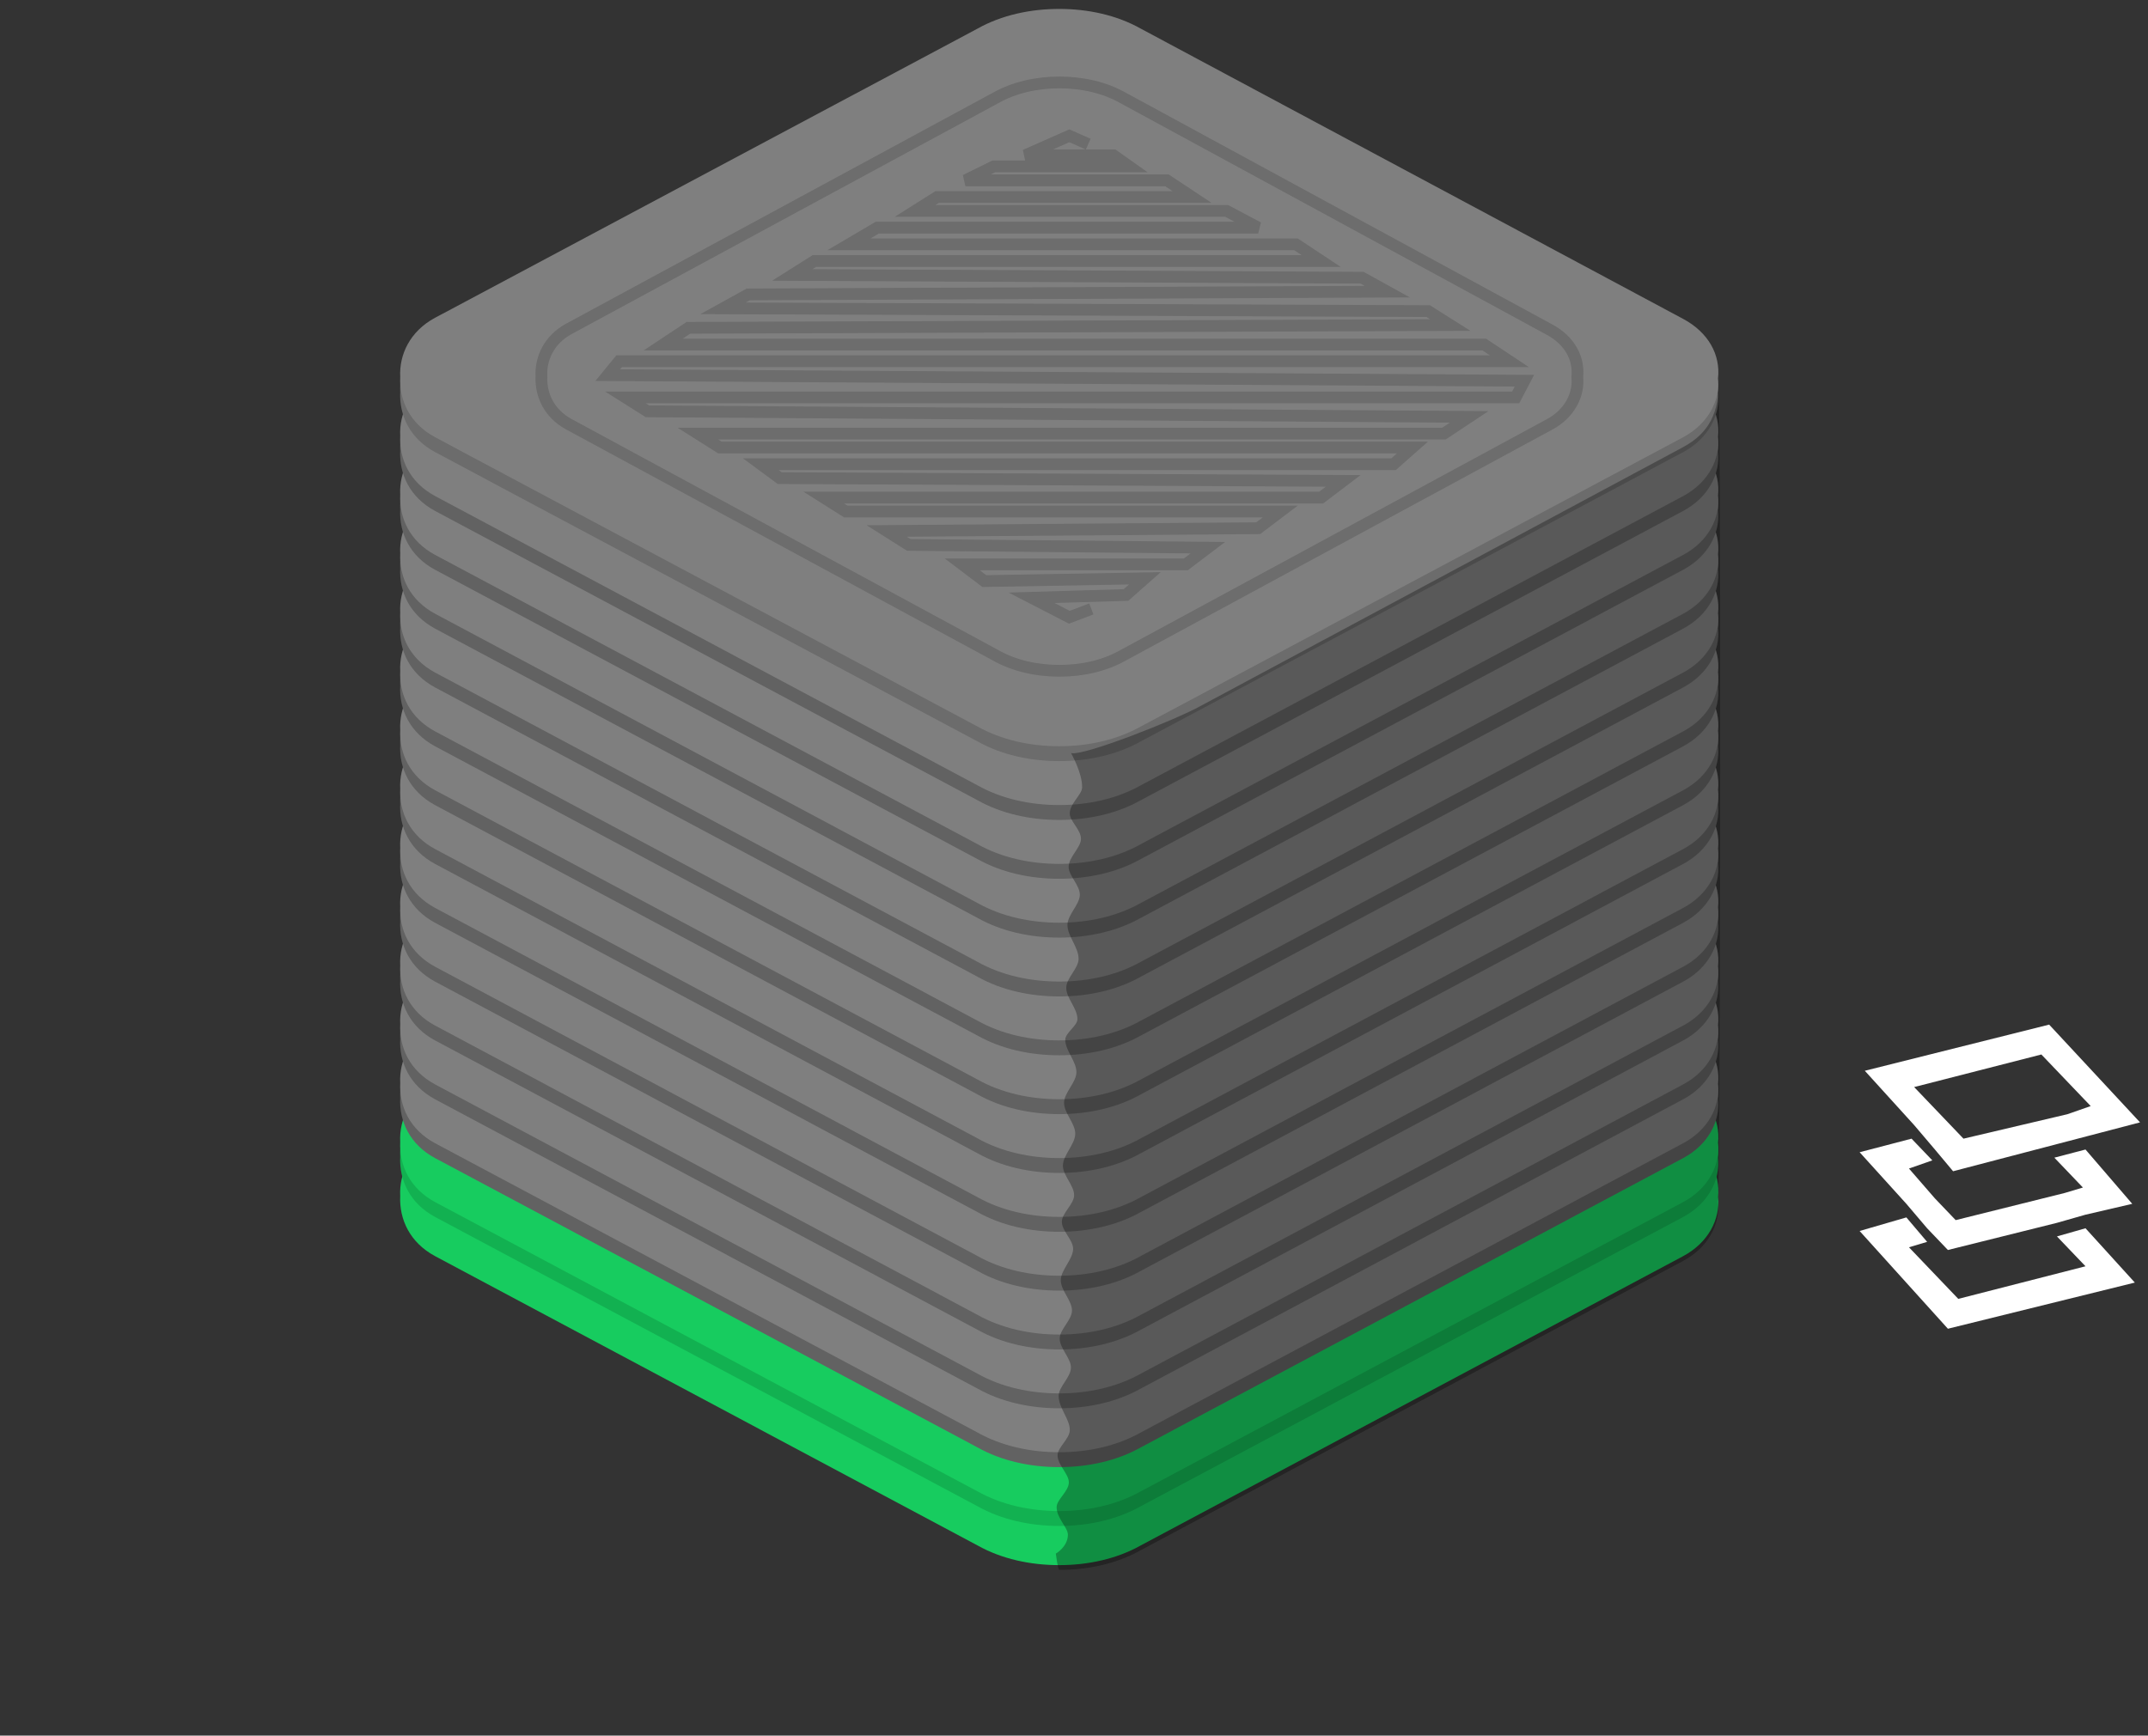 <svg 
 xmlns="http://www.w3.org/2000/svg"
 xmlns:xlink="http://www.w3.org/1999/xlink"
 width="182.5px" height="147.5px">
<rect width="100%" height="100%" fill="#333333" stroke="none"/>
<path fill-rule="evenodd"  fill="none"
 d="M-0.000,135.000 L10.000,135.000 L10.000,147.000 L-0.000,147.000 L-0.000,135.000 Z"/>
<path fill-rule="evenodd"  fill="rgb(23, 204, 95)"
 d="M143.011,106.750 C145.150,105.601 146.163,103.607 145.970,101.724 C146.178,99.731 145.150,97.847 143.011,96.698 L96.923,72.028 C94.882,70.879 92.438,70.353 89.994,70.353 C87.549,70.353 85.092,70.879 83.050,72.028 L36.962,96.602 C34.823,97.750 33.907,99.744 34.004,101.627 C33.907,103.620 34.823,105.601 36.962,106.750 L83.050,131.336 C85.092,132.486 87.536,133.011 89.994,133.011 C92.438,133.011 94.882,132.486 96.923,131.336 L143.011,106.750 Z"/>
<path fill-rule="evenodd"  fill="rgb(18, 177, 81)"
 d="M143.011,103.420 C145.150,102.271 146.163,100.278 145.970,98.395 C146.178,96.402 145.150,94.518 143.011,93.369 L96.923,68.699 C94.882,67.550 92.438,67.024 89.994,67.024 C87.549,67.024 85.092,67.550 83.050,68.699 L36.962,93.273 C34.823,94.422 33.907,96.415 34.004,98.298 C33.907,100.291 34.823,102.271 36.962,103.420 L83.050,128.007 C85.092,129.156 87.536,129.682 89.994,129.682 C92.438,129.682 94.882,129.156 96.923,128.007 L143.011,103.420 Z"/>
<path fill-rule="evenodd"  fill="rgb(23, 204, 95)"
 d="M143.011,102.155 C145.150,101.005 146.163,99.012 145.970,97.129 C146.178,95.136 145.150,93.253 143.011,92.103 L96.923,67.433 C94.882,66.284 92.438,65.759 89.994,65.759 C87.549,65.759 85.092,66.284 83.050,67.433 L36.962,92.007 C34.823,93.156 33.907,95.149 34.004,97.032 C33.907,99.025 34.823,101.005 36.962,102.155 L83.050,126.741 C85.092,127.891 87.536,128.417 89.994,128.417 C92.438,128.417 94.882,127.891 96.923,126.741 L143.011,102.155 Z"/>
<path fill-rule="evenodd"  fill="rgb(98, 98, 98)"
 d="M143.011,98.420 C145.150,97.271 146.163,95.278 145.970,93.395 C146.178,91.402 145.150,89.518 143.011,88.369 L96.923,63.699 C94.882,62.550 92.438,62.024 89.994,62.024 C87.549,62.024 85.092,62.550 83.050,63.699 L36.962,88.273 C34.823,89.422 33.907,91.415 34.004,93.298 C33.907,95.291 34.823,97.271 36.962,98.420 L83.050,123.007 C85.092,124.156 87.536,124.682 89.994,124.682 C92.438,124.682 94.882,124.156 96.923,123.007 L143.011,98.420 Z"/>
<path fill-rule="evenodd"  fill="rgb(127, 127, 127)"
 d="M143.011,97.155 C145.150,96.005 146.163,94.012 145.970,92.129 C146.178,90.136 145.150,88.253 143.011,87.103 L96.923,62.434 C94.882,61.284 92.438,60.758 89.994,60.758 C87.549,60.758 85.092,61.284 83.050,62.434 L36.962,87.007 C34.823,88.156 33.907,90.150 34.004,92.032 C33.907,94.025 34.823,96.005 36.962,97.155 L83.050,121.741 C85.092,122.890 87.536,123.417 89.994,123.417 C92.438,123.417 94.882,122.890 96.923,121.741 L143.011,97.155 Z"/>
<path fill-rule="evenodd"  fill="rgb(98, 98, 98)"
 d="M143.011,93.420 C145.150,92.271 146.163,90.278 145.970,88.395 C146.178,86.402 145.150,84.519 143.011,83.369 L96.923,58.699 C94.882,57.550 92.438,57.024 89.994,57.024 C87.549,57.024 85.092,57.550 83.050,58.699 L36.962,83.273 C34.823,84.422 33.907,86.415 34.004,88.298 C33.907,90.291 34.823,92.271 36.962,93.420 L83.050,118.007 C85.092,119.156 87.536,119.682 89.994,119.682 C92.438,119.682 94.882,119.156 96.923,118.007 L143.011,93.420 Z"/>
<path fill-rule="evenodd"  fill="rgb(127, 127, 127)"
 d="M143.011,92.154 C145.150,91.006 146.163,89.012 145.970,87.129 C146.178,85.136 145.150,83.253 143.011,82.103 L96.923,57.434 C94.882,56.284 92.438,55.758 89.994,55.758 C87.549,55.758 85.092,56.284 83.050,57.434 L36.962,82.007 C34.823,83.156 33.907,85.149 34.004,87.032 C33.907,89.025 34.823,91.006 36.962,92.154 L83.050,116.741 C85.092,117.891 87.536,118.417 89.994,118.417 C92.438,118.417 94.882,117.891 96.923,116.741 L143.011,92.154 Z"/>
<path fill-rule="evenodd"  fill="rgb(98, 98, 98)"
 d="M143.011,88.420 C145.150,87.271 146.163,85.278 145.970,83.395 C146.178,81.402 145.150,79.518 143.011,78.369 L96.923,53.699 C94.882,52.550 92.438,52.024 89.994,52.024 C87.549,52.024 85.092,52.550 83.050,53.699 L36.962,78.272 C34.823,79.422 33.907,81.415 34.004,83.298 C33.907,85.291 34.823,87.271 36.962,88.420 L83.050,113.007 C85.092,114.156 87.536,114.682 89.994,114.682 C92.438,114.682 94.882,114.156 96.923,113.007 L143.011,88.420 Z"/>
<path fill-rule="evenodd"  fill="rgb(127, 127, 127)"
 d="M143.011,87.154 C145.150,86.006 146.163,84.012 145.970,82.129 C146.178,80.136 145.150,78.253 143.011,77.103 L96.923,52.434 C94.882,51.284 92.438,50.758 89.994,50.758 C87.549,50.758 85.092,51.284 83.050,52.434 L36.962,77.006 C34.823,78.156 33.907,80.149 34.004,82.032 C33.907,84.025 34.823,86.006 36.962,87.154 L83.050,111.741 C85.092,112.891 87.536,113.416 89.994,113.416 C92.438,113.416 94.882,112.891 96.923,111.741 L143.011,87.154 Z"/>
<path fill-rule="evenodd"  fill="rgb(98, 98, 98)"
 d="M143.011,83.420 C145.150,82.271 146.163,80.278 145.970,78.395 C146.178,76.402 145.150,74.519 143.011,73.369 L96.923,48.699 C94.882,47.550 92.438,47.024 89.994,47.024 C87.549,47.024 85.092,47.550 83.050,48.699 L36.962,73.273 C34.823,74.422 33.907,76.415 34.004,78.298 C33.907,80.291 34.823,82.271 36.962,83.420 L83.050,108.007 C85.092,109.157 87.536,109.682 89.994,109.682 C92.438,109.682 94.882,109.157 96.923,108.007 L143.011,83.420 Z"/>
<path fill-rule="evenodd"  fill="rgb(127, 127, 127)"
 d="M143.011,82.154 C145.150,81.006 146.163,79.012 145.970,77.129 C146.178,75.136 145.150,73.253 143.011,72.103 L96.923,47.434 C94.882,46.284 92.438,45.758 89.994,45.758 C87.549,45.758 85.092,46.284 83.050,47.434 L36.962,72.007 C34.823,73.156 33.907,75.149 34.004,77.032 C33.907,79.026 34.823,81.006 36.962,82.154 L83.050,106.742 C85.092,107.891 87.536,108.416 89.994,108.416 C92.438,108.416 94.882,107.891 96.923,106.742 L143.011,82.154 Z"/>
<path fill-rule="evenodd"  fill="rgb(98, 98, 98)"
 d="M143.011,78.420 C145.150,77.271 146.163,75.278 145.970,73.395 C146.178,71.402 145.150,69.518 143.011,68.369 L96.923,43.699 C94.882,42.550 92.438,42.024 89.994,42.024 C87.549,42.024 85.092,42.550 83.050,43.699 L36.962,68.273 C34.823,69.422 33.907,71.415 34.004,73.298 C33.907,75.291 34.823,77.271 36.962,78.420 L83.050,103.007 C85.092,104.157 87.536,104.682 89.994,104.682 C92.438,104.682 94.882,104.157 96.923,103.007 L143.011,78.420 Z"/>
<path fill-rule="evenodd"  fill="rgb(127, 127, 127)"
 d="M143.011,77.155 C145.150,76.005 146.163,74.012 145.970,72.129 C146.178,70.136 145.150,68.253 143.011,67.103 L96.923,42.433 C94.882,41.284 92.438,40.758 89.994,40.758 C87.549,40.758 85.092,41.284 83.050,42.433 L36.962,67.007 C34.823,68.156 33.907,70.149 34.004,72.032 C33.907,74.026 34.823,76.005 36.962,77.155 L83.050,101.741 C85.092,102.891 87.536,103.417 89.994,103.417 C92.438,103.417 94.882,102.891 96.923,101.741 L143.011,77.155 Z"/>
<path fill-rule="evenodd"  fill="rgb(98, 98, 98)"
 d="M143.011,73.420 C145.150,72.271 146.163,70.278 145.970,68.395 C146.178,66.402 145.150,64.518 143.011,63.369 L96.923,38.699 C94.882,37.550 92.438,37.024 89.994,37.024 C87.549,37.024 85.092,37.550 83.050,38.699 L36.962,63.273 C34.823,64.422 33.907,66.415 34.004,68.298 C33.907,70.291 34.823,72.271 36.962,73.420 L83.050,98.007 C85.092,99.156 87.536,99.682 89.994,99.682 C92.438,99.682 94.882,99.156 96.923,98.007 L143.011,73.420 Z"/>
<path fill-rule="evenodd"  fill="rgb(127, 127, 127)"
 d="M143.011,72.155 C145.150,71.006 146.163,69.012 145.970,67.129 C146.178,65.136 145.150,63.252 143.011,62.103 L96.923,37.433 C94.882,36.284 92.438,35.758 89.994,35.758 C87.549,35.758 85.092,36.284 83.050,37.433 L36.962,62.007 C34.823,63.156 33.907,65.150 34.004,67.032 C33.907,69.025 34.823,71.006 36.962,72.155 L83.050,96.741 C85.092,97.891 87.536,98.417 89.994,98.417 C92.438,98.417 94.882,97.891 96.923,96.741 L143.011,72.155 Z"/>
<path fill-rule="evenodd"  fill="rgb(98, 98, 98)"
 d="M143.011,68.420 C145.150,67.271 146.163,65.278 145.970,63.395 C146.178,61.402 145.150,59.519 143.011,58.369 L96.923,33.699 C94.882,32.550 92.438,32.024 89.994,32.024 C87.549,32.024 85.092,32.550 83.050,33.699 L36.962,58.273 C34.823,59.422 33.907,61.415 34.004,63.298 C33.907,65.291 34.823,67.271 36.962,68.420 L83.050,93.007 C85.092,94.156 87.536,94.682 89.994,94.682 C92.438,94.682 94.882,94.156 96.923,93.007 L143.011,68.420 Z"/>
<path fill-rule="evenodd"  fill="rgb(127, 127, 127)"
 d="M143.011,67.155 C145.150,66.005 146.163,64.012 145.970,62.129 C146.178,60.136 145.150,58.253 143.011,57.104 L96.923,32.434 C94.882,31.284 92.438,30.758 89.994,30.758 C87.549,30.758 85.092,31.284 83.050,32.434 L36.962,57.007 C34.823,58.156 33.907,60.149 34.004,62.032 C33.907,64.025 34.823,66.005 36.962,67.155 L83.050,91.742 C85.092,92.891 87.536,93.417 89.994,93.417 C92.438,93.417 94.882,92.891 96.923,91.742 L143.011,67.155 Z"/>
<path fill-rule="evenodd"  fill="rgb(98, 98, 98)"
 d="M143.011,63.421 C145.150,62.271 146.163,60.278 145.970,58.395 C146.178,56.402 145.150,54.518 143.011,53.369 L96.923,28.699 C94.882,27.550 92.438,27.024 89.994,27.024 C87.549,27.024 85.092,27.550 83.050,28.699 L36.962,53.273 C34.823,54.422 33.907,56.415 34.004,58.298 C33.907,60.291 34.823,62.271 36.962,63.421 L83.050,88.007 C85.092,89.156 87.536,89.682 89.994,89.682 C92.438,89.682 94.882,89.156 96.923,88.007 L143.011,63.421 Z"/>
<path fill-rule="evenodd"  fill="rgb(127, 127, 127)"
 d="M143.011,62.154 C145.150,61.005 146.163,59.012 145.970,57.129 C146.178,55.136 145.150,53.253 143.011,52.103 L96.923,27.434 C94.882,26.284 92.438,25.758 89.994,25.758 C87.549,25.758 85.092,26.284 83.050,27.434 L36.962,52.007 C34.823,53.156 33.907,55.149 34.004,57.032 C33.907,59.025 34.823,61.005 36.962,62.154 L83.050,86.741 C85.092,87.890 87.536,88.417 89.994,88.417 C92.438,88.417 94.882,87.890 96.923,86.741 L143.011,62.154 Z"/>
<path fill-rule="evenodd"  fill="rgb(98, 98, 98)"
 d="M143.011,58.420 C145.150,57.271 146.163,55.278 145.970,53.395 C146.178,51.402 145.150,49.519 143.011,48.369 L96.923,23.699 C94.882,22.550 92.438,22.024 89.994,22.024 C87.549,22.024 85.092,22.550 83.050,23.699 L36.962,48.272 C34.823,49.422 33.907,51.415 34.004,53.298 C33.907,55.291 34.823,57.271 36.962,58.420 L83.050,83.007 C85.092,84.156 87.536,84.682 89.994,84.682 C92.438,84.682 94.882,84.156 96.923,83.007 L143.011,58.420 Z"/>
<path fill-rule="evenodd"  fill="rgb(127, 127, 127)"
 d="M143.011,57.154 C145.150,56.006 146.163,54.012 145.970,52.129 C146.178,50.136 145.150,48.253 143.011,47.104 L96.923,22.434 C94.882,21.284 92.438,20.758 89.994,20.758 C87.549,20.758 85.092,21.284 83.050,22.434 L36.962,47.006 C34.823,48.156 33.907,50.149 34.004,52.032 C33.907,54.026 34.823,56.006 36.962,57.154 L83.050,81.741 C85.092,82.891 87.536,83.416 89.994,83.416 C92.438,83.416 94.882,82.891 96.923,81.741 L143.011,57.154 Z"/>
<path fill-rule="evenodd"  fill="rgb(98, 98, 98)"
 d="M143.011,53.420 C145.150,52.271 146.163,50.278 145.970,48.395 C146.178,46.402 145.150,44.519 143.011,43.369 L96.923,18.699 C94.882,17.550 92.438,17.024 89.994,17.024 C87.549,17.024 85.092,17.550 83.050,18.699 L36.962,43.273 C34.823,44.422 33.907,46.415 34.004,48.298 C33.907,50.291 34.823,52.271 36.962,53.420 L83.050,78.007 C85.092,79.157 87.536,79.682 89.994,79.682 C92.438,79.682 94.882,79.157 96.923,78.007 L143.011,53.420 Z"/>
<path fill-rule="evenodd"  fill="rgb(127, 127, 127)"
 d="M143.011,52.155 C145.150,51.006 146.163,49.012 145.970,47.129 C146.178,45.136 145.150,43.253 143.011,42.103 L96.923,17.433 C94.882,16.284 92.438,15.758 89.994,15.758 C87.549,15.758 85.092,16.284 83.050,17.433 L36.962,42.007 C34.823,43.156 33.907,45.149 34.004,47.032 C33.907,49.026 34.823,51.006 36.962,52.155 L83.050,76.741 C85.092,77.891 87.536,78.416 89.994,78.416 C92.438,78.416 94.882,77.891 96.923,76.741 L143.011,52.155 Z"/>
<path fill-rule="evenodd"  fill="rgb(98, 98, 98)"
 d="M143.011,48.420 C145.150,47.271 146.163,45.278 145.970,43.395 C146.178,41.402 145.150,39.518 143.011,38.369 L96.923,13.699 C94.882,12.550 92.438,12.024 89.994,12.024 C87.549,12.024 85.092,12.550 83.050,13.699 L36.962,38.273 C34.823,39.421 33.907,41.415 34.004,43.298 C33.907,45.291 34.823,47.271 36.962,48.420 L83.050,73.007 C85.092,74.156 87.536,74.682 89.994,74.682 C92.438,74.682 94.882,74.156 96.923,73.007 L143.011,48.420 Z"/>
<path fill-rule="evenodd"  fill="rgb(127, 127, 127)"
 d="M143.011,47.155 C145.150,46.006 146.163,44.012 145.970,42.129 C146.178,40.136 145.150,38.252 143.011,37.103 L96.923,12.433 C94.882,11.284 92.438,10.758 89.994,10.758 C87.549,10.758 85.092,11.284 83.050,12.433 L36.962,37.007 C34.823,38.156 33.907,40.150 34.004,42.032 C33.907,44.025 34.823,46.006 36.962,47.155 L83.050,71.741 C85.092,72.891 87.536,73.417 89.994,73.417 C92.438,73.417 94.882,72.891 96.923,71.741 L143.011,47.155 Z"/>
<path fill-rule="evenodd"  fill="rgb(98, 98, 98)"
 d="M143.011,43.420 C145.150,42.271 146.163,40.278 145.970,38.395 C146.178,36.402 145.150,34.518 143.011,33.369 L96.923,8.699 C94.882,7.550 92.438,7.024 89.994,7.024 C87.549,7.024 85.092,7.550 83.050,8.699 L36.962,33.273 C34.823,34.421 33.907,36.415 34.004,38.298 C33.907,40.291 34.823,42.271 36.962,43.420 L83.050,68.007 C85.092,69.157 87.536,69.682 89.994,69.682 C92.438,69.682 94.882,69.157 96.923,68.007 L143.011,43.420 Z"/>
<path fill-rule="evenodd"  fill="rgb(127, 127, 127)"
 d="M143.011,42.155 C145.150,41.005 146.163,39.012 145.970,37.129 C146.178,35.136 145.150,33.252 143.011,32.104 L96.923,7.433 C94.882,6.284 92.438,5.758 89.994,5.758 C87.549,5.758 85.092,6.284 83.050,7.433 L36.962,32.007 C34.823,33.156 33.907,35.150 34.004,37.032 C33.907,39.026 34.823,41.005 36.962,42.155 L83.050,66.741 C85.092,67.891 87.536,68.417 89.994,68.417 C92.438,68.417 94.882,67.891 96.923,66.741 L143.011,42.155 Z"/>
<path fill-rule="evenodd"  fill="rgb(108, 108, 108)"
 d="M143.011,38.420 C145.150,37.271 146.163,35.278 145.970,33.395 C146.178,31.402 145.150,29.518 143.011,28.369 L96.923,3.699 C94.882,2.550 92.438,2.024 89.994,2.024 C87.549,2.024 85.092,2.550 83.050,3.699 L36.962,28.273 C34.823,29.422 33.907,31.415 34.004,33.298 C33.907,35.291 34.823,37.271 36.962,38.420 L83.050,63.007 C85.092,64.156 87.536,64.682 89.994,64.682 C92.438,64.682 94.882,64.156 96.923,63.007 L143.011,38.420 Z"/>
<path fill-rule="evenodd"  fill="rgb(127, 127, 127)"
 d="M143.011,37.155 C145.150,36.005 146.163,34.012 145.970,32.129 C146.178,30.136 145.150,28.252 143.011,27.103 L96.923,2.433 C94.882,1.284 92.438,0.758 89.994,0.758 C87.549,0.758 85.092,1.284 83.050,2.433 L36.962,27.007 C34.823,28.156 33.907,30.149 34.004,32.032 C33.907,34.025 34.823,36.005 36.962,37.155 L83.050,61.741 C85.092,62.890 87.536,63.417 89.994,63.417 C92.438,63.417 94.882,62.890 96.923,61.741 L143.011,37.155 Z"/>
<path fill-rule="evenodd"  stroke="rgb(109, 109, 109)" stroke-width="1px" stroke-linecap="butt" stroke-linejoin="miter" fill="none"
 d="M131.685,36.051 C133.366,35.134 134.164,33.543 134.011,32.040 C134.175,30.450 133.366,28.947 131.685,28.030 L95.459,8.343 C93.854,7.426 91.933,7.006 90.012,7.006 C88.091,7.006 86.159,7.426 84.555,8.343 L48.327,27.952 C46.647,28.869 45.926,30.461 46.003,31.963 C45.926,33.553 46.647,35.134 48.327,36.051 L84.555,55.671 C86.159,56.588 88.080,57.007 90.012,57.007 C91.933,57.007 93.854,56.588 95.459,55.671 L131.685,36.051 Z"/>
<path fill-rule="evenodd"  stroke="rgb(109, 109, 109)" stroke-width="1px" stroke-linecap="butt" stroke-linejoin="miter" fill="none"
 d="M92.458,12.250 L90.853,11.540 L87.108,13.196 L94.598,13.196 L95.935,14.141 L84.433,14.141 L82.025,15.325 L99.145,15.325 L101.284,16.744 L79.619,16.744 L77.746,17.926 L104.227,17.926 L106.901,19.345 L74.536,19.345 L72.129,20.764 L110.111,20.764 L112.251,22.183 L69.186,22.183 L67.314,23.366 L115.728,23.603 L117.868,24.785 L63.570,25.021 L61.430,26.204 L121.345,26.440 L123.218,27.623 L58.487,27.860 L56.347,29.279 L126.101,29.279 L128.241,30.698 L52.602,30.698 L51.634,31.881 L129.519,32.354 L128.776,33.773 L53.137,33.773 L55.011,34.956 L124.823,35.428 L122.683,36.848 L59.290,36.848 L61.163,38.030 L120.007,38.030 L118.403,39.449 L64.639,39.449 L66.245,40.632 L114.123,40.868 L112.251,42.287 L69.989,42.287 L71.861,43.470 L108.774,43.470 L106.901,44.889 L75.339,45.126 L77.211,46.309 L102.622,46.545 L100.749,47.964 L81.759,47.964 L83.631,49.383 L97.272,49.147 L95.667,50.566 L87.642,50.802 L90.853,52.458 L92.724,51.748 "/>
<path fill-rule="evenodd"  opacity="0.302" fill="rgb(0, 0, 0)"
 d="M89.994,133.416 C92.438,133.416 94.882,132.891 96.923,131.741 L143.011,107.155 C145.150,106.006 146.163,104.012 145.970,102.129 C146.178,100.136 146.252,30.145 145.970,32.129 C146.163,35.088 145.138,36.850 142.999,37.999 L101.999,59.999 C99.958,61.148 92.022,64.288 90.999,63.999 C90.990,63.996 91.969,65.686 91.939,66.928 C91.924,67.532 90.908,68.268 90.889,69.119 C90.875,69.781 91.859,70.513 91.842,71.307 C91.827,72.040 90.811,72.825 90.794,73.658 C90.779,74.421 91.762,75.223 91.745,76.061 C91.730,76.875 90.712,77.721 90.696,78.597 C90.677,79.537 91.658,80.509 91.639,81.509 C91.623,82.302 90.607,83.111 90.592,83.936 C90.575,84.813 91.558,85.708 91.541,86.615 C91.530,87.189 90.519,87.767 90.508,88.351 C90.490,89.270 91.473,90.201 91.455,91.140 C91.439,91.989 90.422,92.846 90.406,93.707 C90.390,94.589 91.373,95.475 91.356,96.362 C91.340,97.255 90.323,98.151 90.307,99.046 C90.291,99.895 91.275,100.744 91.260,101.590 C91.245,102.337 90.231,103.081 90.218,103.821 C90.203,104.600 91.189,105.375 91.175,106.145 C91.158,107.032 90.143,107.913 90.127,108.782 C90.110,109.663 91.094,110.532 91.078,111.389 C91.064,112.185 90.049,112.969 90.036,113.740 C90.020,114.589 91.004,115.422 90.990,116.236 C90.975,117.050 89.960,117.844 89.946,118.616 C89.928,119.632 90.910,120.610 90.893,121.542 C90.880,122.280 89.867,122.990 89.854,123.667 C89.840,124.491 90.826,125.268 90.812,125.990 C90.798,126.743 89.786,127.439 89.775,128.068 C89.758,129.015 90.743,129.813 90.732,130.440 C90.714,131.467 89.704,132.033 89.704,132.033 C89.704,132.033 89.886,133.416 89.994,133.416 Z"/>
<path fill-rule="evenodd"  fill="rgb(255, 255, 255)"
 d="M177.411,96.538 L174.764,97.230 L165.940,99.538 L164.396,97.691 L162.631,95.615 L158.440,90.999 L174.102,87.076 L181.823,95.384 L177.411,96.538 ZM173.440,89.615 L162.631,92.384 L165.058,94.922 L166.822,96.769 L175.647,94.692 L177.632,93.999 L173.440,89.615 ZM164.176,98.614 L162.190,99.307 L164.396,101.846 L166.161,103.692 L175.425,101.384 L176.970,100.922 L174.543,98.384 L177.190,97.691 L181.161,102.307 L177.190,103.230 L174.764,103.922 L165.499,106.230 L163.734,104.384 L161.970,102.307 L157.999,97.922 L162.411,96.769 L164.176,98.614 ZM163.734,105.538 L162.190,105.999 L166.381,110.384 L177.190,107.614 L174.764,105.076 L177.190,104.384 L181.381,108.999 L165.499,112.922 L157.999,104.615 L161.970,103.461 L163.734,105.538 Z"/>
</svg>

